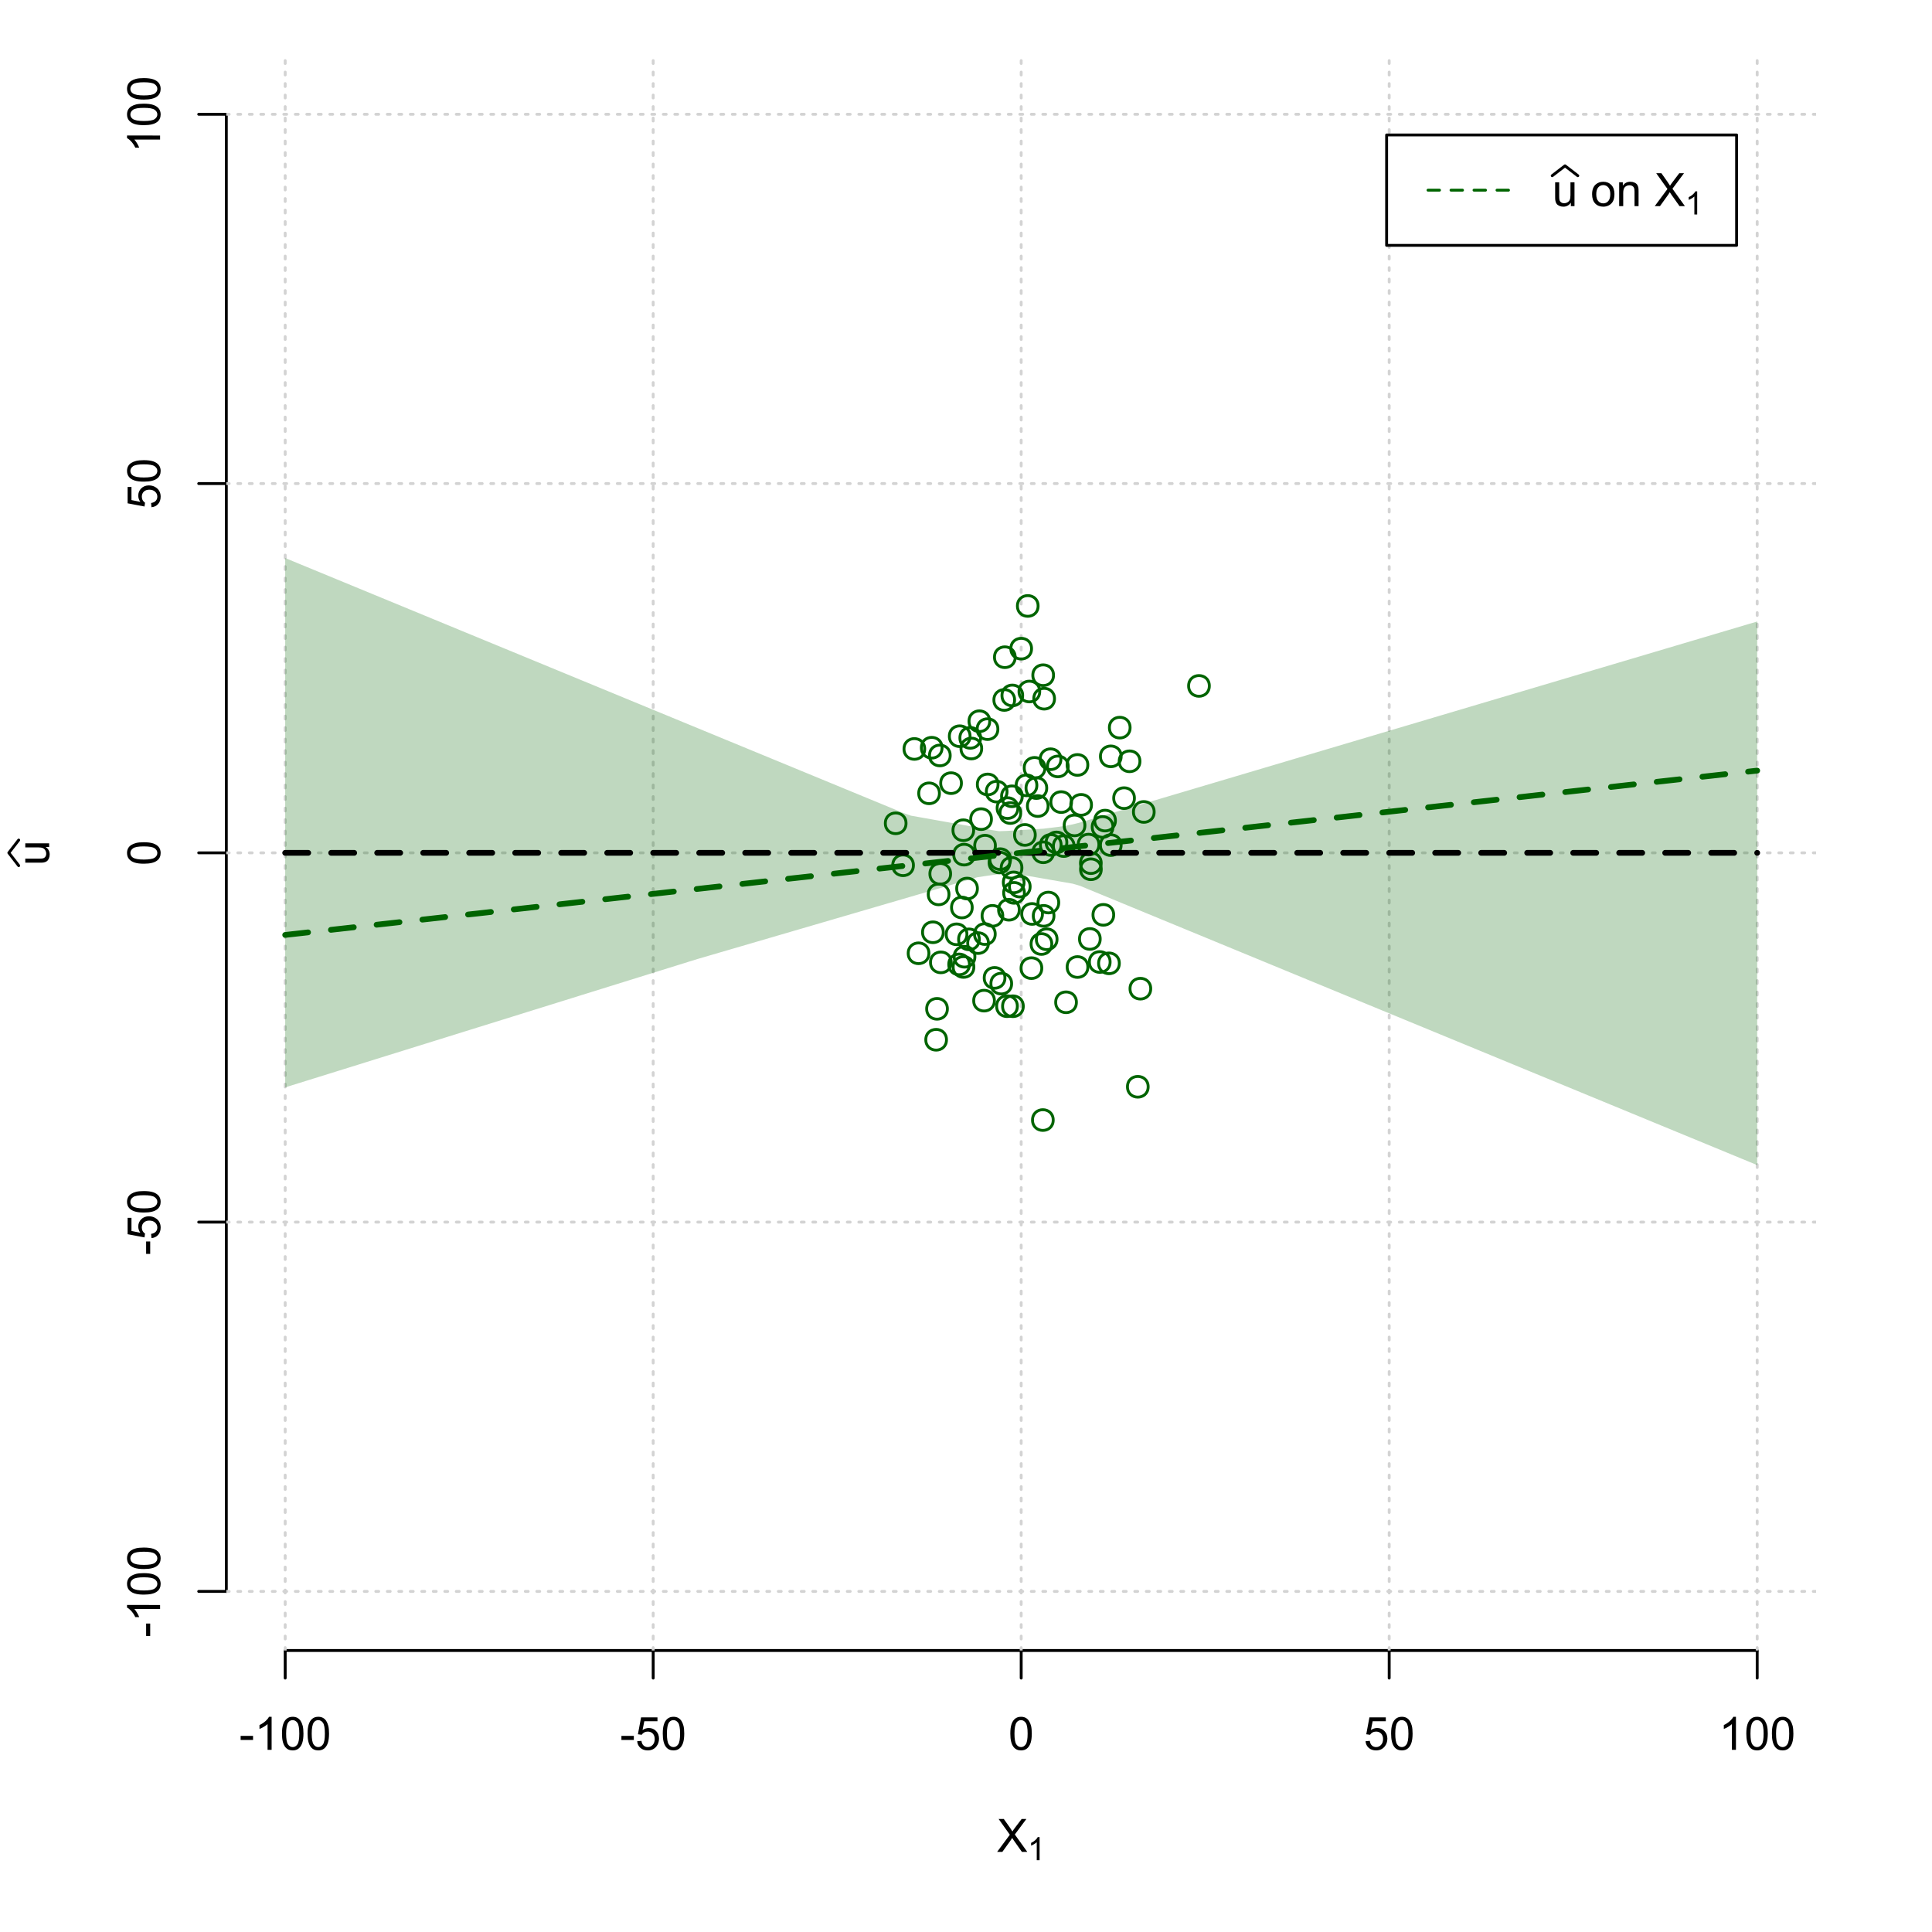 <?xml version="1.0" encoding="UTF-8"?>
<svg xmlns="http://www.w3.org/2000/svg" xmlns:xlink="http://www.w3.org/1999/xlink" width="504pt" height="504pt" viewBox="0 0 504 504" version="1.1">
<defs>
<g>
<symbol overflow="visible" id="glyph0-0">
<path style="stroke:none;" d="M 1.5 0 L 1.5 -7.5 L 7.5 -7.5 L 7.5 0 Z M 1.688 -0.188 L 7.312 -0.188 L 7.312 -7.312 L 1.688 -7.312 Z M 1.688 -0.188 "/>
</symbol>
<symbol overflow="visible" id="glyph0-1">
<path style="stroke:none;" d="M 0.055 0 L 3.375 -4.477 L 0.445 -8.59 L 1.797 -8.59 L 3.359 -6.387 C 3.68 -5.93 3.91 -5.578 4.047 -5.332 C 4.238 -5.645 4.465 -5.969 4.727 -6.312 L 6.457 -8.59 L 7.695 -8.59 L 4.676 -4.539 L 7.93 0 L 6.523 0 L 4.359 -3.062 C 4.238 -3.238 4.113 -3.43 3.984 -3.641 C 3.789 -3.324 3.652 -3.109 3.574 -2.992 L 1.418 0 Z M 0.055 0 "/>
</symbol>
<symbol overflow="visible" id="glyph0-2">
<path style="stroke:none;" d="M 0.383 -2.578 L 0.383 -3.641 L 3.621 -3.641 L 3.621 -2.578 Z M 0.383 -2.578 "/>
</symbol>
<symbol overflow="visible" id="glyph0-3">
<path style="stroke:none;" d="M 4.469 0 L 3.414 0 L 3.414 -6.719 C 3.16 -6.477 2.828 -6.234 2.414 -5.996 C 2 -5.75 1.629 -5.57 1.305 -5.449 L 1.305 -6.469 C 1.895 -6.742 2.41 -7.078 2.852 -7.477 C 3.293 -7.871 3.605 -8.254 3.789 -8.625 L 4.469 -8.625 Z M 4.469 0 "/>
</symbol>
<symbol overflow="visible" id="glyph0-4">
<path style="stroke:none;" d="M 0.5 -4.234 C 0.496 -5.246 0.602 -6.062 0.812 -6.688 C 1.02 -7.305 1.328 -7.785 1.742 -8.121 C 2.148 -8.457 2.668 -8.625 3.297 -8.625 C 3.758 -8.625 4.164 -8.531 4.512 -8.348 C 4.855 -8.16 5.141 -7.891 5.371 -7.543 C 5.594 -7.191 5.773 -6.766 5.906 -6.266 C 6.035 -5.762 6.098 -5.086 6.102 -4.234 C 6.098 -3.227 5.996 -2.414 5.789 -1.797 C 5.578 -1.176 5.266 -0.695 4.859 -0.359 C 4.445 -0.02 3.926 0.145 3.297 0.148 C 2.465 0.145 1.816 -0.148 1.348 -0.742 C 0.781 -1.457 0.496 -2.621 0.5 -4.234 Z M 1.582 -4.234 C 1.582 -2.824 1.746 -1.887 2.074 -1.418 C 2.402 -0.949 2.809 -0.715 3.297 -0.719 C 3.777 -0.715 4.184 -0.949 4.52 -1.422 C 4.848 -1.887 5.016 -2.824 5.016 -4.234 C 5.016 -5.648 4.848 -6.59 4.52 -7.055 C 4.184 -7.516 3.773 -7.746 3.289 -7.75 C 2.801 -7.746 2.414 -7.543 2.125 -7.137 C 1.762 -6.613 1.582 -5.645 1.582 -4.234 Z M 1.582 -4.234 "/>
</symbol>
<symbol overflow="visible" id="glyph0-5">
<path style="stroke:none;" d="M 0.5 -2.25 L 1.605 -2.344 C 1.684 -1.805 1.871 -1.398 2.176 -1.125 C 2.473 -0.852 2.836 -0.715 3.258 -0.719 C 3.766 -0.715 4.195 -0.906 4.547 -1.293 C 4.898 -1.672 5.074 -2.18 5.074 -2.82 C 5.074 -3.414 4.902 -3.891 4.566 -4.242 C 4.227 -4.59 3.785 -4.762 3.242 -4.766 C 2.898 -4.762 2.594 -4.684 2.32 -4.531 C 2.047 -4.375 1.832 -4.176 1.676 -3.93 L 0.688 -4.062 L 1.516 -8.473 L 5.789 -8.473 L 5.789 -7.465 L 2.359 -7.465 L 1.898 -5.156 C 2.414 -5.516 2.953 -5.695 3.523 -5.695 C 4.27 -5.695 4.902 -5.434 5.422 -4.914 C 5.934 -4.395 6.191 -3.727 6.195 -2.914 C 6.191 -2.133 5.965 -1.461 5.516 -0.898 C 4.961 -0.199 4.211 0.145 3.258 0.148 C 2.477 0.145 1.836 -0.07 1.344 -0.508 C 0.844 -0.941 0.562 -1.523 0.5 -2.25 Z M 0.5 -2.25 "/>
</symbol>
<symbol overflow="visible" id="glyph0-6">
<path style="stroke:none;" d="M 4.867 0 L 4.867 -0.914 C 4.379 -0.211 3.723 0.141 2.895 0.141 C 2.527 0.141 2.184 0.07 1.867 -0.07 C 1.547 -0.211 1.309 -0.387 1.156 -0.602 C 1 -0.812 0.895 -1.074 0.832 -1.383 C 0.785 -1.59 0.762 -1.918 0.766 -2.367 L 0.766 -6.223 L 1.82 -6.223 L 1.82 -2.773 C 1.816 -2.219 1.84 -1.848 1.887 -1.656 C 1.949 -1.379 2.09 -1.16 2.309 -1.004 C 2.523 -0.84 2.789 -0.762 3.105 -0.766 C 3.418 -0.762 3.715 -0.844 3.996 -1.008 C 4.273 -1.172 4.469 -1.391 4.586 -1.672 C 4.699 -1.949 4.758 -2.355 4.758 -2.891 L 4.758 -6.223 L 5.812 -6.223 L 5.812 0 Z M 4.867 0 "/>
</symbol>
<symbol overflow="visible" id="glyph0-7">
<path style="stroke:none;" d=""/>
</symbol>
<symbol overflow="visible" id="glyph0-8">
<path style="stroke:none;" d="M 0.398 -3.109 C 0.398 -4.262 0.719 -5.117 1.359 -5.672 C 1.895 -6.133 2.547 -6.363 3.316 -6.363 C 4.172 -6.363 4.871 -6.082 5.414 -5.52 C 5.953 -4.957 6.223 -4.184 6.227 -3.199 C 6.223 -2.398 6.102 -1.766 5.867 -1.309 C 5.625 -0.848 5.277 -0.492 4.82 -0.238 C 4.359 0.016 3.859 0.141 3.316 0.141 C 2.441 0.141 1.734 -0.137 1.203 -0.695 C 0.664 -1.254 0.398 -2.059 0.398 -3.109 Z M 1.484 -3.109 C 1.48 -2.309 1.656 -1.711 2.004 -1.32 C 2.348 -0.922 2.785 -0.727 3.316 -0.727 C 3.84 -0.727 4.273 -0.926 4.621 -1.324 C 4.969 -1.723 5.145 -2.328 5.145 -3.148 C 5.145 -3.914 4.969 -4.496 4.617 -4.895 C 4.266 -5.289 3.832 -5.488 3.316 -5.492 C 2.785 -5.488 2.348 -5.293 2.004 -4.898 C 1.656 -4.5 1.48 -3.902 1.484 -3.109 Z M 1.484 -3.109 "/>
</symbol>
<symbol overflow="visible" id="glyph0-9">
<path style="stroke:none;" d="M 0.789 0 L 0.789 -6.223 L 1.742 -6.223 L 1.742 -5.336 C 2.195 -6.02 2.855 -6.363 3.719 -6.363 C 4.09 -6.363 4.434 -6.293 4.754 -6.16 C 5.066 -6.023 5.305 -5.848 5.461 -5.633 C 5.617 -5.41 5.727 -5.152 5.789 -4.852 C 5.828 -4.656 5.848 -4.312 5.848 -3.828 L 5.848 0 L 4.793 0 L 4.793 -3.785 C 4.793 -4.215 4.75 -4.535 4.668 -4.75 C 4.586 -4.961 4.441 -5.129 4.234 -5.258 C 4.023 -5.383 3.777 -5.449 3.5 -5.449 C 3.047 -5.449 2.66 -5.305 2.332 -5.02 C 2.004 -4.734 1.84 -4.195 1.844 -3.398 L 1.844 0 Z M 0.789 0 "/>
</symbol>
<symbol overflow="visible" id="glyph1-0">
<path style="stroke:none;" d="M 1.051 0 L 1.051 -5.25 L 5.25 -5.25 L 5.25 0 Z M 1.18 -0.133 L 5.117 -0.133 L 5.117 -5.117 L 1.18 -5.117 Z M 1.18 -0.133 "/>
</symbol>
<symbol overflow="visible" id="glyph1-1">
<path style="stroke:none;" d="M 3.129 0 L 2.391 0 L 2.391 -4.703 C 2.211 -4.531 1.977 -4.363 1.691 -4.195 C 1.398 -4.023 1.141 -3.895 0.914 -3.812 L 0.914 -4.527 C 1.328 -4.719 1.688 -4.953 1.996 -5.234 C 2.305 -5.508 2.523 -5.777 2.652 -6.039 L 3.129 -6.039 Z M 3.129 0 "/>
</symbol>
<symbol overflow="visible" id="glyph2-0">
<path style="stroke:none;" d="M 0 -1.5 L -7.5 -1.5 L -7.5 -7.5 L 0 -7.5 Z M -0.188 -1.688 L -0.188 -7.312 L -7.312 -7.312 L -7.312 -1.688 Z M -0.188 -1.688 "/>
</symbol>
<symbol overflow="visible" id="glyph2-1">
<path style="stroke:none;" d="M 0 -4.867 L -0.914 -4.867 C -0.211 -4.379 0.141 -3.723 0.141 -2.895 C 0.141 -2.527 0.07 -2.184 -0.07 -1.867 C -0.211 -1.547 -0.387 -1.309 -0.598 -1.156 C -0.809 -1 -1.07 -0.895 -1.383 -0.832 C -1.59 -0.789 -1.918 -0.766 -2.367 -0.77 L -6.223 -0.77 L -6.223 -1.824 L -2.773 -1.824 C -2.219 -1.82 -1.848 -1.844 -1.656 -1.887 C -1.379 -1.949 -1.16 -2.09 -1.004 -2.309 C -0.84 -2.523 -0.762 -2.789 -0.766 -3.105 C -0.762 -3.418 -0.844 -3.715 -1.008 -3.996 C -1.172 -4.273 -1.391 -4.469 -1.672 -4.586 C -1.945 -4.699 -2.352 -4.758 -2.887 -4.758 L -6.223 -4.758 L -6.223 -5.812 L 0 -5.812 Z M 0 -4.867 "/>
</symbol>
<symbol overflow="visible" id="glyph2-2">
<path style="stroke:none;" d="M -2.578 -0.383 L -3.641 -0.383 L -3.641 -3.621 L -2.578 -3.621 Z M -2.578 -0.383 "/>
</symbol>
<symbol overflow="visible" id="glyph2-3">
<path style="stroke:none;" d="M 0 -4.469 L 0 -3.414 L -6.719 -3.418 C -6.477 -3.16 -6.234 -2.828 -5.996 -2.418 C -5.75 -2.004 -5.57 -1.633 -5.449 -1.309 L -6.469 -1.309 C -6.742 -1.895 -7.078 -2.41 -7.477 -2.852 C -7.871 -3.293 -8.254 -3.605 -8.625 -3.793 L -8.625 -4.473 Z M 0 -4.469 "/>
</symbol>
<symbol overflow="visible" id="glyph2-4">
<path style="stroke:none;" d="M -4.234 -0.5 C -5.246 -0.496 -6.062 -0.602 -6.688 -0.812 C -7.305 -1.02 -7.785 -1.328 -8.121 -1.742 C -8.457 -2.152 -8.625 -2.672 -8.625 -3.301 C -8.625 -3.758 -8.531 -4.164 -8.348 -4.512 C -8.16 -4.859 -7.891 -5.145 -7.543 -5.371 C -7.191 -5.594 -6.766 -5.773 -6.266 -5.906 C -5.762 -6.035 -5.086 -6.098 -4.234 -6.102 C -3.223 -6.098 -2.41 -5.996 -1.793 -5.789 C -1.176 -5.578 -0.695 -5.266 -0.359 -4.859 C -0.02 -4.445 0.145 -3.926 0.148 -3.297 C 0.145 -2.465 -0.148 -1.816 -0.742 -1.348 C -1.457 -0.781 -2.621 -0.496 -4.234 -0.5 Z M -4.234 -1.582 C -2.824 -1.582 -1.887 -1.746 -1.418 -2.074 C -0.949 -2.402 -0.715 -2.809 -0.719 -3.297 C -0.715 -3.777 -0.949 -4.184 -1.422 -4.52 C -1.887 -4.848 -2.824 -5.016 -4.234 -5.016 C -5.648 -5.016 -6.59 -4.848 -7.055 -4.52 C -7.516 -4.188 -7.746 -3.777 -7.75 -3.289 C -7.746 -2.801 -7.543 -2.414 -7.137 -2.129 C -6.613 -1.762 -5.645 -1.582 -4.234 -1.582 Z M -4.234 -1.582 "/>
</symbol>
<symbol overflow="visible" id="glyph2-5">
<path style="stroke:none;" d="M -2.25 -0.5 L -2.344 -1.605 C -1.805 -1.684 -1.398 -1.871 -1.125 -2.176 C -0.852 -2.473 -0.715 -2.836 -0.719 -3.258 C -0.715 -3.766 -0.906 -4.195 -1.293 -4.547 C -1.672 -4.898 -2.18 -5.074 -2.816 -5.074 C -3.414 -5.074 -3.891 -4.902 -4.242 -4.566 C -4.59 -4.227 -4.762 -3.785 -4.766 -3.242 C -4.762 -2.898 -4.684 -2.594 -4.531 -2.32 C -4.375 -2.047 -4.176 -1.832 -3.93 -1.676 L -4.062 -0.688 L -8.473 -1.52 L -8.473 -5.789 L -7.465 -5.789 L -7.465 -2.363 L -5.156 -1.898 C -5.516 -2.414 -5.695 -2.953 -5.695 -3.523 C -5.695 -4.27 -5.434 -4.902 -4.914 -5.422 C -4.395 -5.934 -3.727 -6.191 -2.91 -6.195 C -2.133 -6.191 -1.461 -5.965 -0.895 -5.516 C -0.199 -4.961 0.145 -4.211 0.148 -3.258 C 0.145 -2.477 -0.07 -1.836 -0.508 -1.344 C -0.941 -0.848 -1.523 -0.566 -2.25 -0.5 Z M -2.25 -0.5 "/>
</symbol>
</g>
<clipPath id="clip1">
  <path d="M 74 14.398 L 75 14.398 L 75 430.559 L 74 430.559 Z M 74 14.398 "/>
</clipPath>
<clipPath id="clip2">
  <path d="M 170 14.398 L 171 14.398 L 171 430.559 L 170 430.559 Z M 170 14.398 "/>
</clipPath>
<clipPath id="clip3">
  <path d="M 266 14.398 L 267 14.398 L 267 430.559 L 266 430.559 Z M 266 14.398 "/>
</clipPath>
<clipPath id="clip4">
  <path d="M 362 14.398 L 363 14.398 L 363 430.559 L 362 430.559 Z M 362 14.398 "/>
</clipPath>
<clipPath id="clip5">
  <path d="M 458 14.398 L 459 14.398 L 459 430.559 L 458 430.559 Z M 458 14.398 "/>
</clipPath>
<clipPath id="clip6">
  <path d="M 59.039 414 L 473.758 414 L 473.758 416 L 59.039 416 Z M 59.039 414 "/>
</clipPath>
<clipPath id="clip7">
  <path d="M 59.039 318 L 473.758 318 L 473.758 320 L 59.039 320 Z M 59.039 318 "/>
</clipPath>
<clipPath id="clip8">
  <path d="M 59.039 222 L 473.758 222 L 473.758 223 L 59.039 223 Z M 59.039 222 "/>
</clipPath>
<clipPath id="clip9">
  <path d="M 59.039 125 L 473.758 125 L 473.758 127 L 59.039 127 Z M 59.039 125 "/>
</clipPath>
<clipPath id="clip10">
  <path d="M 59.039 29 L 473.758 29 L 473.758 31 L 59.039 31 Z M 59.039 29 "/>
</clipPath>
</defs>
<g id="surface3486">
<rect x="0" y="0" width="504" height="504" style="fill:rgb(100%,100%,100%);fill-opacity:1;stroke:none;"/>
<g style="fill:rgb(0%,0%,0%);fill-opacity:1;">
  <use xlink:href="#glyph0-1" x="260.062" y="483.102"/>
</g>
<g style="fill:rgb(0%,0%,0%);fill-opacity:1;">
  <use xlink:href="#glyph1-1" x="268.066" y="485.281"/>
</g>
<g style="fill:rgb(0%,0%,0%);fill-opacity:1;">
  <use xlink:href="#glyph2-1" x="12.82" y="225.816"/>
</g>
<path style="fill:none;stroke-width:0.75;stroke-linecap:round;stroke-linejoin:round;stroke:rgb(0%,0%,0%);stroke-opacity:1;stroke-miterlimit:10;" d="M 4.879 225.816 L 2.301 222.48 L 4.879 219.145 "/>
<path style="fill:none;stroke-width:0.75;stroke-linecap:round;stroke-linejoin:round;stroke:rgb(0%,0%,0%);stroke-opacity:1;stroke-miterlimit:10;" d="M 74.398 430.559 L 458.398 430.559 "/>
<path style="fill:none;stroke-width:0.75;stroke-linecap:round;stroke-linejoin:round;stroke:rgb(0%,0%,0%);stroke-opacity:1;stroke-miterlimit:10;" d="M 74.398 430.559 L 74.398 437.762 "/>
<path style="fill:none;stroke-width:0.75;stroke-linecap:round;stroke-linejoin:round;stroke:rgb(0%,0%,0%);stroke-opacity:1;stroke-miterlimit:10;" d="M 170.398 430.559 L 170.398 437.762 "/>
<path style="fill:none;stroke-width:0.75;stroke-linecap:round;stroke-linejoin:round;stroke:rgb(0%,0%,0%);stroke-opacity:1;stroke-miterlimit:10;" d="M 266.398 430.559 L 266.398 437.762 "/>
<path style="fill:none;stroke-width:0.75;stroke-linecap:round;stroke-linejoin:round;stroke:rgb(0%,0%,0%);stroke-opacity:1;stroke-miterlimit:10;" d="M 362.398 430.559 L 362.398 437.762 "/>
<path style="fill:none;stroke-width:0.75;stroke-linecap:round;stroke-linejoin:round;stroke:rgb(0%,0%,0%);stroke-opacity:1;stroke-miterlimit:10;" d="M 458.398 430.559 L 458.398 437.762 "/>
<g style="fill:rgb(0%,0%,0%);fill-opacity:1;">
  <use xlink:href="#glyph0-2" x="62.391" y="456.48"/>
  <use xlink:href="#glyph0-3" x="66.387" y="456.48"/>
  <use xlink:href="#glyph0-4" x="73.061" y="456.48"/>
  <use xlink:href="#glyph0-4" x="79.734" y="456.48"/>
</g>
<g style="fill:rgb(0%,0%,0%);fill-opacity:1;">
  <use xlink:href="#glyph0-2" x="161.727" y="456.48"/>
  <use xlink:href="#glyph0-5" x="165.723" y="456.48"/>
  <use xlink:href="#glyph0-4" x="172.396" y="456.48"/>
</g>
<g style="fill:rgb(0%,0%,0%);fill-opacity:1;">
  <use xlink:href="#glyph0-4" x="263.062" y="456.48"/>
</g>
<g style="fill:rgb(0%,0%,0%);fill-opacity:1;">
  <use xlink:href="#glyph0-5" x="355.727" y="456.48"/>
  <use xlink:href="#glyph0-4" x="362.4" y="456.48"/>
</g>
<g style="fill:rgb(0%,0%,0%);fill-opacity:1;">
  <use xlink:href="#glyph0-3" x="448.387" y="456.48"/>
  <use xlink:href="#glyph0-4" x="455.061" y="456.48"/>
  <use xlink:href="#glyph0-4" x="461.734" y="456.48"/>
</g>
<path style="fill:none;stroke-width:0.75;stroke-linecap:round;stroke-linejoin:round;stroke:rgb(0%,0%,0%);stroke-opacity:1;stroke-miterlimit:10;" d="M 59.039 415.148 L 59.039 29.812 "/>
<path style="fill:none;stroke-width:0.75;stroke-linecap:round;stroke-linejoin:round;stroke:rgb(0%,0%,0%);stroke-opacity:1;stroke-miterlimit:10;" d="M 59.039 415.148 L 51.84 415.148 "/>
<path style="fill:none;stroke-width:0.75;stroke-linecap:round;stroke-linejoin:round;stroke:rgb(0%,0%,0%);stroke-opacity:1;stroke-miterlimit:10;" d="M 59.039 318.812 L 51.84 318.812 "/>
<path style="fill:none;stroke-width:0.75;stroke-linecap:round;stroke-linejoin:round;stroke:rgb(0%,0%,0%);stroke-opacity:1;stroke-miterlimit:10;" d="M 59.039 222.48 L 51.84 222.48 "/>
<path style="fill:none;stroke-width:0.75;stroke-linecap:round;stroke-linejoin:round;stroke:rgb(0%,0%,0%);stroke-opacity:1;stroke-miterlimit:10;" d="M 59.039 126.148 L 51.84 126.148 "/>
<path style="fill:none;stroke-width:0.75;stroke-linecap:round;stroke-linejoin:round;stroke:rgb(0%,0%,0%);stroke-opacity:1;stroke-miterlimit:10;" d="M 59.039 29.812 L 51.84 29.812 "/>
<g style="fill:rgb(0%,0%,0%);fill-opacity:1;">
  <use xlink:href="#glyph2-2" x="41.762" y="427.156"/>
  <use xlink:href="#glyph2-3" x="41.762" y="423.16"/>
  <use xlink:href="#glyph2-4" x="41.762" y="416.486"/>
  <use xlink:href="#glyph2-4" x="41.762" y="409.812"/>
</g>
<g style="fill:rgb(0%,0%,0%);fill-opacity:1;">
  <use xlink:href="#glyph2-2" x="41.762" y="327.484"/>
  <use xlink:href="#glyph2-5" x="41.762" y="323.488"/>
  <use xlink:href="#glyph2-4" x="41.762" y="316.814"/>
</g>
<g style="fill:rgb(0%,0%,0%);fill-opacity:1;">
  <use xlink:href="#glyph2-4" x="41.762" y="225.816"/>
</g>
<g style="fill:rgb(0%,0%,0%);fill-opacity:1;">
  <use xlink:href="#glyph2-5" x="41.762" y="132.82"/>
  <use xlink:href="#glyph2-4" x="41.762" y="126.146"/>
</g>
<g style="fill:rgb(0%,0%,0%);fill-opacity:1;">
  <use xlink:href="#glyph2-3" x="41.762" y="39.824"/>
  <use xlink:href="#glyph2-4" x="41.762" y="33.15"/>
  <use xlink:href="#glyph2-4" x="41.762" y="26.477"/>
</g>
<g clip-path="url(#clip1)" clip-rule="nonzero">
<path style="fill:none;stroke-width:0.75;stroke-linecap:round;stroke-linejoin:round;stroke:rgb(82.745%,82.745%,82.745%);stroke-opacity:1;stroke-dasharray:0.75,2.25;stroke-miterlimit:10;" d="M 74.398 430.559 L 74.398 14.398 "/>
</g>
<g clip-path="url(#clip2)" clip-rule="nonzero">
<path style="fill:none;stroke-width:0.75;stroke-linecap:round;stroke-linejoin:round;stroke:rgb(82.745%,82.745%,82.745%);stroke-opacity:1;stroke-dasharray:0.75,2.25;stroke-miterlimit:10;" d="M 170.398 430.559 L 170.398 14.398 "/>
</g>
<g clip-path="url(#clip3)" clip-rule="nonzero">
<path style="fill:none;stroke-width:0.75;stroke-linecap:round;stroke-linejoin:round;stroke:rgb(82.745%,82.745%,82.745%);stroke-opacity:1;stroke-dasharray:0.75,2.25;stroke-miterlimit:10;" d="M 266.398 430.559 L 266.398 14.398 "/>
</g>
<g clip-path="url(#clip4)" clip-rule="nonzero">
<path style="fill:none;stroke-width:0.75;stroke-linecap:round;stroke-linejoin:round;stroke:rgb(82.745%,82.745%,82.745%);stroke-opacity:1;stroke-dasharray:0.75,2.25;stroke-miterlimit:10;" d="M 362.398 430.559 L 362.398 14.398 "/>
</g>
<g clip-path="url(#clip5)" clip-rule="nonzero">
<path style="fill:none;stroke-width:0.75;stroke-linecap:round;stroke-linejoin:round;stroke:rgb(82.745%,82.745%,82.745%);stroke-opacity:1;stroke-dasharray:0.75,2.25;stroke-miterlimit:10;" d="M 458.398 430.559 L 458.398 14.398 "/>
</g>
<g clip-path="url(#clip6)" clip-rule="nonzero">
<path style="fill:none;stroke-width:0.75;stroke-linecap:round;stroke-linejoin:round;stroke:rgb(82.745%,82.745%,82.745%);stroke-opacity:1;stroke-dasharray:0.75,2.25;stroke-miterlimit:10;" d="M 59.039 415.148 L 473.762 415.148 "/>
</g>
<g clip-path="url(#clip7)" clip-rule="nonzero">
<path style="fill:none;stroke-width:0.75;stroke-linecap:round;stroke-linejoin:round;stroke:rgb(82.745%,82.745%,82.745%);stroke-opacity:1;stroke-dasharray:0.75,2.25;stroke-miterlimit:10;" d="M 59.039 318.812 L 473.762 318.812 "/>
</g>
<g clip-path="url(#clip8)" clip-rule="nonzero">
<path style="fill:none;stroke-width:0.75;stroke-linecap:round;stroke-linejoin:round;stroke:rgb(82.745%,82.745%,82.745%);stroke-opacity:1;stroke-dasharray:0.75,2.25;stroke-miterlimit:10;" d="M 59.039 222.48 L 473.762 222.48 "/>
</g>
<g clip-path="url(#clip9)" clip-rule="nonzero">
<path style="fill:none;stroke-width:0.75;stroke-linecap:round;stroke-linejoin:round;stroke:rgb(82.745%,82.745%,82.745%);stroke-opacity:1;stroke-dasharray:0.75,2.25;stroke-miterlimit:10;" d="M 59.039 126.148 L 473.762 126.148 "/>
</g>
<g clip-path="url(#clip10)" clip-rule="nonzero">
<path style="fill:none;stroke-width:0.75;stroke-linecap:round;stroke-linejoin:round;stroke:rgb(82.745%,82.745%,82.745%);stroke-opacity:1;stroke-dasharray:0.75,2.25;stroke-miterlimit:10;" d="M 59.039 29.812 L 473.762 29.812 "/>
</g>
<path style=" stroke:none;fill-rule:nonzero;fill:rgb(0%,39.216%,0%);fill-opacity:0.251;" d="M 74.398 66.398 L 74.398 145.578 L 76.32 146.367 L 78.238 147.16 L 80.16 147.953 L 82.078 148.746 L 84 149.535 L 85.922 150.328 L 87.84 151.121 L 89.762 151.91 L 91.68 152.703 L 93.602 153.496 L 95.52 154.285 L 97.441 155.078 L 99.359 155.871 L 101.281 156.664 L 103.199 157.453 L 105.121 158.246 L 107.039 159.039 L 108.961 159.828 L 110.879 160.621 L 112.801 161.414 L 114.719 162.203 L 116.641 162.996 L 118.559 163.789 L 120.48 164.582 L 122.398 165.371 L 124.32 166.164 L 126.238 166.957 L 128.16 167.746 L 130.078 168.539 L 132 169.332 L 133.922 170.121 L 135.84 170.914 L 137.762 171.707 L 139.68 172.5 L 141.602 173.289 L 143.52 174.082 L 145.441 174.875 L 147.359 175.664 L 149.281 176.457 L 151.199 177.25 L 153.121 178.039 L 155.039 178.832 L 156.961 179.625 L 158.879 180.418 L 160.801 181.207 L 162.719 182 L 164.641 182.793 L 166.559 183.582 L 168.48 184.375 L 170.398 185.168 L 172.32 185.957 L 174.238 186.75 L 176.16 187.543 L 178.078 188.336 L 180 189.125 L 181.922 189.918 L 183.84 190.711 L 185.762 191.5 L 187.68 192.293 L 189.602 193.086 L 191.52 193.875 L 193.441 194.668 L 195.359 195.461 L 197.281 196.254 L 199.199 197.043 L 201.121 197.836 L 203.039 198.629 L 204.961 199.418 L 206.879 200.211 L 208.801 201.004 L 210.719 201.793 L 212.641 202.586 L 214.559 203.379 L 216.48 204.172 L 218.398 204.961 L 220.32 205.754 L 222.238 206.547 L 224.16 207.336 L 226.078 208.129 L 228 208.922 L 229.922 209.711 L 231.84 210.504 L 233.762 211.297 L 235.68 212.09 L 237.602 212.773 L 239.52 213.113 L 241.441 213.457 L 243.359 213.797 L 245.281 214.141 L 247.199 214.48 L 249.121 214.824 L 251.039 215.164 L 252.961 215.508 L 254.879 215.848 L 256.801 216.191 L 258.719 216.531 L 260.641 216.832 L 262.559 216.766 L 264.48 216.648 L 266.398 216.531 L 268.32 216.414 L 270.238 216.297 L 272.16 216.184 L 274.078 215.953 L 276 215.715 L 277.922 215.438 L 279.84 215.051 L 281.762 214.57 L 283.68 214 L 285.602 213.43 L 287.52 212.859 L 289.441 212.293 L 291.359 211.723 L 293.281 211.152 L 295.199 210.582 L 297.121 210.012 L 299.039 209.441 L 300.961 208.871 L 302.879 208.301 L 304.801 207.73 L 306.719 207.16 L 308.641 206.59 L 310.559 206.02 L 312.48 205.449 L 314.398 204.883 L 316.32 204.312 L 318.238 203.742 L 320.16 203.172 L 322.078 202.602 L 325.922 201.461 L 327.84 200.891 L 329.762 200.32 L 331.68 199.75 L 333.602 199.18 L 335.52 198.609 L 337.441 198.039 L 339.359 197.469 L 341.281 196.902 L 343.199 196.332 L 345.121 195.762 L 347.039 195.191 L 348.961 194.621 L 350.879 194.051 L 352.801 193.48 L 354.719 192.91 L 356.641 192.34 L 358.559 191.77 L 360.48 191.199 L 362.398 190.629 L 364.32 190.059 L 366.238 189.492 L 368.16 188.922 L 370.078 188.352 L 373.922 187.211 L 375.84 186.641 L 377.762 186.07 L 379.68 185.5 L 381.602 184.93 L 383.52 184.359 L 385.441 183.789 L 387.359 183.219 L 389.281 182.648 L 391.199 182.078 L 393.121 181.512 L 395.039 180.941 L 396.961 180.371 L 398.879 179.801 L 400.801 179.23 L 402.719 178.66 L 404.641 178.09 L 406.559 177.52 L 408.48 176.949 L 410.398 176.379 L 412.32 175.809 L 414.238 175.238 L 416.16 174.668 L 418.078 174.102 L 421.922 172.961 L 423.84 172.391 L 425.762 171.82 L 427.68 171.25 L 429.602 170.68 L 431.52 170.109 L 433.441 169.539 L 435.359 168.969 L 437.281 168.398 L 439.199 167.828 L 441.121 167.258 L 443.039 166.688 L 444.961 166.121 L 446.879 165.551 L 448.801 164.98 L 450.719 164.41 L 452.641 163.84 L 454.559 163.27 L 456.48 162.699 L 458.398 162.129 L 458.398 104.312 L 458.398 383.117 L 458.398 303.938 L 456.48 303.145 L 454.559 302.352 L 452.641 301.562 L 450.719 300.77 L 448.801 299.977 L 446.879 299.184 L 444.961 298.395 L 443.039 297.602 L 441.121 296.809 L 439.199 296.02 L 437.281 295.227 L 435.359 294.434 L 433.441 293.645 L 431.52 292.852 L 429.602 292.059 L 427.68 291.266 L 425.762 290.477 L 423.84 289.684 L 421.922 288.891 L 420 288.102 L 418.078 287.309 L 416.16 286.516 L 414.238 285.727 L 412.32 284.934 L 410.398 284.141 L 408.48 283.348 L 406.559 282.559 L 404.641 281.766 L 402.719 280.973 L 400.801 280.184 L 398.879 279.391 L 396.961 278.598 L 395.039 277.809 L 393.121 277.016 L 391.199 276.223 L 389.281 275.43 L 387.359 274.641 L 385.441 273.848 L 383.52 273.055 L 381.602 272.266 L 379.68 271.473 L 377.762 270.68 L 375.84 269.891 L 373.922 269.098 L 370.078 267.512 L 368.16 266.723 L 366.238 265.93 L 364.32 265.137 L 362.398 264.348 L 360.48 263.555 L 358.559 262.762 L 356.641 261.973 L 354.719 261.18 L 352.801 260.387 L 350.879 259.594 L 348.961 258.805 L 347.039 258.012 L 345.121 257.219 L 343.199 256.43 L 341.281 255.637 L 339.359 254.844 L 337.441 254.055 L 335.52 253.262 L 333.602 252.469 L 331.68 251.676 L 329.762 250.887 L 327.84 250.094 L 325.922 249.301 L 324 248.512 L 322.078 247.719 L 320.16 246.926 L 318.238 246.137 L 316.32 245.344 L 314.398 244.551 L 312.48 243.758 L 310.559 242.969 L 308.641 242.176 L 306.719 241.383 L 304.801 240.594 L 302.879 239.801 L 300.961 239.008 L 299.039 238.219 L 297.121 237.426 L 295.199 236.633 L 293.281 235.844 L 291.359 235.051 L 289.441 234.258 L 287.52 233.465 L 285.602 232.676 L 283.68 231.883 L 281.762 231.09 L 279.84 230.527 L 277.922 230.191 L 276 229.859 L 274.078 229.523 L 272.16 229.191 L 270.238 228.855 L 268.32 228.523 L 266.398 228.188 L 264.48 227.855 L 262.559 227.758 L 260.641 228.027 L 258.719 228.297 L 256.801 228.566 L 254.879 228.867 L 252.961 229.426 L 251.039 229.988 L 249.121 230.547 L 247.199 231.109 L 245.281 231.672 L 243.359 232.23 L 241.441 232.793 L 239.52 233.355 L 237.602 233.914 L 235.68 234.477 L 233.762 235.039 L 231.84 235.598 L 229.922 236.16 L 228 236.723 L 226.078 237.281 L 224.16 237.844 L 222.238 238.406 L 220.32 238.965 L 218.398 239.527 L 216.48 240.09 L 214.559 240.648 L 212.641 241.211 L 210.719 241.773 L 208.801 242.332 L 206.879 242.895 L 204.961 243.457 L 203.039 244.016 L 201.121 244.578 L 199.199 245.141 L 197.281 245.699 L 195.359 246.262 L 193.441 246.824 L 191.52 247.383 L 189.602 247.945 L 187.68 248.504 L 185.762 249.066 L 183.84 249.629 L 181.922 250.188 L 180 250.781 L 178.078 251.383 L 176.16 251.98 L 174.238 252.578 L 172.32 253.176 L 170.398 253.773 L 168.48 254.371 L 166.559 254.969 L 164.641 255.566 L 162.719 256.164 L 160.801 256.762 L 158.879 257.359 L 156.961 257.957 L 155.039 258.555 L 153.121 259.152 L 151.199 259.75 L 149.281 260.348 L 147.359 260.945 L 145.441 261.543 L 143.52 262.141 L 141.602 262.738 L 139.68 263.336 L 137.762 263.934 L 135.84 264.535 L 133.922 265.133 L 130.078 266.328 L 128.16 266.926 L 126.238 267.523 L 124.32 268.121 L 122.398 268.719 L 120.48 269.316 L 118.559 269.914 L 116.641 270.512 L 114.719 271.109 L 112.801 271.707 L 110.879 272.305 L 108.961 272.902 L 107.039 273.5 L 105.121 274.098 L 103.199 274.695 L 101.281 275.293 L 99.359 275.891 L 97.441 276.488 L 95.52 277.086 L 93.602 277.688 L 91.68 278.285 L 89.762 278.883 L 87.84 279.48 L 85.922 280.078 L 82.078 281.273 L 80.16 281.871 L 78.238 282.469 L 76.32 283.066 L 74.398 283.664 L 74.398 343.445 Z M 74.398 66.398 "/>
<path style="fill:none;stroke-width:0.75;stroke-linecap:round;stroke-linejoin:round;stroke:rgb(0%,39.216%,0%);stroke-opacity:1;stroke-miterlimit:10;" d="M 270.07 217.809 C 270.07 221.41 264.668 221.41 264.668 217.809 C 264.668 214.207 270.07 214.207 270.07 217.809 "/>
<path style="fill:none;stroke-width:0.75;stroke-linecap:round;stroke-linejoin:round;stroke:rgb(0%,39.216%,0%);stroke-opacity:1;stroke-miterlimit:10;" d="M 289.594 250.953 C 289.594 254.555 284.191 254.555 284.191 250.953 C 284.191 247.355 289.594 247.355 289.594 250.953 "/>
<path style="fill:none;stroke-width:0.75;stroke-linecap:round;stroke-linejoin:round;stroke:rgb(0%,39.216%,0%);stroke-opacity:1;stroke-miterlimit:10;" d="M 272.59 200.312 C 272.59 203.91 267.191 203.91 267.191 200.312 C 267.191 196.711 272.59 196.711 272.59 200.312 "/>
<path style="fill:none;stroke-width:0.75;stroke-linecap:round;stroke-linejoin:round;stroke:rgb(0%,39.216%,0%);stroke-opacity:1;stroke-miterlimit:10;" d="M 287.012 244.941 C 287.012 248.543 281.609 248.543 281.609 244.941 C 281.609 241.344 287.012 241.344 287.012 244.941 "/>
<path style="fill:none;stroke-width:0.75;stroke-linecap:round;stroke-linejoin:round;stroke:rgb(0%,39.216%,0%);stroke-opacity:1;stroke-miterlimit:10;" d="M 246.91 271.242 C 246.91 274.844 241.512 274.844 241.512 271.242 C 241.512 267.641 246.91 267.641 246.91 271.242 "/>
<path style="fill:none;stroke-width:0.75;stroke-linecap:round;stroke-linejoin:round;stroke:rgb(0%,39.216%,0%);stroke-opacity:1;stroke-miterlimit:10;" d="M 266.945 262.5 C 266.945 266.098 261.543 266.098 261.543 262.5 C 261.543 258.898 266.945 258.898 266.945 262.5 "/>
<path style="fill:none;stroke-width:0.75;stroke-linecap:round;stroke-linejoin:round;stroke:rgb(0%,39.216%,0%);stroke-opacity:1;stroke-miterlimit:10;" d="M 297.371 198.602 C 297.371 202.199 291.969 202.199 291.969 198.602 C 291.969 195 297.371 195 297.371 198.602 "/>
<path style="fill:none;stroke-width:0.75;stroke-linecap:round;stroke-linejoin:round;stroke:rgb(0%,39.216%,0%);stroke-opacity:1;stroke-miterlimit:10;" d="M 242.324 248.68 C 242.324 252.281 236.926 252.281 236.926 248.68 C 236.926 245.082 242.324 245.082 242.324 248.68 "/>
<path style="fill:none;stroke-width:0.75;stroke-linecap:round;stroke-linejoin:round;stroke:rgb(0%,39.216%,0%);stroke-opacity:1;stroke-miterlimit:10;" d="M 259.41 261.039 C 259.41 264.637 254.008 264.637 254.008 261.039 C 254.008 257.438 259.41 257.438 259.41 261.039 "/>
<path style="fill:none;stroke-width:0.75;stroke-linecap:round;stroke-linejoin:round;stroke:rgb(0%,39.216%,0%);stroke-opacity:1;stroke-miterlimit:10;" d="M 290.332 215.727 C 290.332 219.324 284.93 219.324 284.93 215.727 C 284.93 212.125 290.332 212.125 290.332 215.727 "/>
<path style="fill:none;stroke-width:0.75;stroke-linecap:round;stroke-linejoin:round;stroke:rgb(0%,39.216%,0%);stroke-opacity:1;stroke-miterlimit:10;" d="M 283.777 199.551 C 283.777 203.152 278.375 203.152 278.375 199.551 C 278.375 195.949 283.777 195.949 283.777 199.551 "/>
<path style="fill:none;stroke-width:0.75;stroke-linecap:round;stroke-linejoin:round;stroke:rgb(0%,39.216%,0%);stroke-opacity:1;stroke-miterlimit:10;" d="M 276.812 220.422 C 276.812 224.02 271.41 224.02 271.41 220.422 C 271.41 216.82 276.812 216.82 276.812 220.422 "/>
<path style="fill:none;stroke-width:0.75;stroke-linecap:round;stroke-linejoin:round;stroke:rgb(0%,39.216%,0%);stroke-opacity:1;stroke-miterlimit:10;" d="M 265.898 237.324 C 265.898 240.926 260.5 240.926 260.5 237.324 C 260.5 233.727 265.898 233.727 265.898 237.324 "/>
<path style="fill:none;stroke-width:0.75;stroke-linecap:round;stroke-linejoin:round;stroke:rgb(0%,39.216%,0%);stroke-opacity:1;stroke-miterlimit:10;" d="M 286.668 220.328 C 286.668 223.93 281.27 223.93 281.27 220.328 C 281.27 216.73 286.668 216.73 286.668 220.328 "/>
<path style="fill:none;stroke-width:0.75;stroke-linecap:round;stroke-linejoin:round;stroke:rgb(0%,39.216%,0%);stroke-opacity:1;stroke-miterlimit:10;" d="M 274.75 292.188 C 274.75 295.789 269.352 295.789 269.352 292.188 C 269.352 288.59 274.75 288.59 274.75 292.188 "/>
<path style="fill:none;stroke-width:0.75;stroke-linecap:round;stroke-linejoin:round;stroke:rgb(0%,39.216%,0%);stroke-opacity:1;stroke-miterlimit:10;" d="M 247.984 227.945 C 247.984 231.547 242.582 231.547 242.582 227.945 C 242.582 224.348 247.984 224.348 247.984 227.945 "/>
<path style="fill:none;stroke-width:0.75;stroke-linecap:round;stroke-linejoin:round;stroke:rgb(0%,39.216%,0%);stroke-opacity:1;stroke-miterlimit:10;" d="M 241.227 195.379 C 241.227 198.98 235.828 198.98 235.828 195.379 C 235.828 191.781 241.227 191.781 241.227 195.379 "/>
<path style="fill:none;stroke-width:0.75;stroke-linecap:round;stroke-linejoin:round;stroke:rgb(0%,39.216%,0%);stroke-opacity:1;stroke-miterlimit:10;" d="M 290.527 238.656 C 290.527 242.254 285.129 242.254 285.129 238.656 C 285.129 235.055 290.527 235.055 290.527 238.656 "/>
<path style="fill:none;stroke-width:0.75;stroke-linecap:round;stroke-linejoin:round;stroke:rgb(0%,39.216%,0%);stroke-opacity:1;stroke-miterlimit:10;" d="M 252.242 243.73 C 252.242 247.332 246.84 247.332 246.84 243.73 C 246.84 240.133 252.242 240.133 252.242 243.73 "/>
<path style="fill:none;stroke-width:0.75;stroke-linecap:round;stroke-linejoin:round;stroke:rgb(0%,39.216%,0%);stroke-opacity:1;stroke-miterlimit:10;" d="M 267.23 232.918 C 267.23 236.52 261.832 236.52 261.832 232.918 C 261.832 229.316 267.23 229.316 267.23 232.918 "/>
<path style="fill:none;stroke-width:0.75;stroke-linecap:round;stroke-linejoin:round;stroke:rgb(0%,39.216%,0%);stroke-opacity:1;stroke-miterlimit:10;" d="M 264.832 171.445 C 264.832 175.047 259.434 175.047 259.434 171.445 C 259.434 167.844 264.832 167.844 264.832 171.445 "/>
<path style="fill:none;stroke-width:0.75;stroke-linecap:round;stroke-linejoin:round;stroke:rgb(0%,39.216%,0%);stroke-opacity:1;stroke-miterlimit:10;" d="M 274.832 176.141 C 274.832 179.742 269.434 179.742 269.434 176.141 C 269.434 172.543 274.832 172.543 274.832 176.141 "/>
<path style="fill:none;stroke-width:0.75;stroke-linecap:round;stroke-linejoin:round;stroke:rgb(0%,39.216%,0%);stroke-opacity:1;stroke-miterlimit:10;" d="M 276.191 235.445 C 276.191 239.047 270.789 239.047 270.789 235.445 C 270.789 231.848 276.191 231.848 276.191 235.445 "/>
<path style="fill:none;stroke-width:0.75;stroke-linecap:round;stroke-linejoin:round;stroke:rgb(0%,39.216%,0%);stroke-opacity:1;stroke-miterlimit:10;" d="M 276.758 198.059 C 276.758 201.66 271.359 201.66 271.359 198.059 C 271.359 194.461 276.758 194.461 276.758 198.059 "/>
<path style="fill:none;stroke-width:0.75;stroke-linecap:round;stroke-linejoin:round;stroke:rgb(0%,39.216%,0%);stroke-opacity:1;stroke-miterlimit:10;" d="M 291.996 251.305 C 291.996 254.906 286.594 254.906 286.594 251.305 C 286.594 247.707 291.996 247.707 291.996 251.305 "/>
<path style="fill:none;stroke-width:0.75;stroke-linecap:round;stroke-linejoin:round;stroke:rgb(0%,39.216%,0%);stroke-opacity:1;stroke-miterlimit:10;" d="M 275.75 245.023 C 275.75 248.625 270.352 248.625 270.352 245.023 C 270.352 241.422 275.75 241.422 275.75 245.023 "/>
<path style="fill:none;stroke-width:0.75;stroke-linecap:round;stroke-linejoin:round;stroke:rgb(0%,39.216%,0%);stroke-opacity:1;stroke-miterlimit:10;" d="M 254.32 249.586 C 254.32 253.188 248.922 253.188 248.922 249.586 C 248.922 245.984 254.32 245.984 254.32 249.586 "/>
<path style="fill:none;stroke-width:0.75;stroke-linecap:round;stroke-linejoin:round;stroke:rgb(0%,39.216%,0%);stroke-opacity:1;stroke-miterlimit:10;" d="M 259.621 243.668 C 259.621 247.27 254.219 247.27 254.219 243.668 C 254.219 240.07 259.621 240.07 259.621 243.668 "/>
<path style="fill:none;stroke-width:0.75;stroke-linecap:round;stroke-linejoin:round;stroke:rgb(0%,39.216%,0%);stroke-opacity:1;stroke-miterlimit:10;" d="M 262.156 255.102 C 262.156 258.703 256.754 258.703 256.754 255.102 C 256.754 251.5 262.156 251.5 262.156 255.102 "/>
<path style="fill:none;stroke-width:0.75;stroke-linecap:round;stroke-linejoin:round;stroke:rgb(0%,39.216%,0%);stroke-opacity:1;stroke-miterlimit:10;" d="M 247.562 233.316 C 247.562 236.918 242.16 236.918 242.16 233.316 C 242.16 229.719 247.562 229.719 247.562 233.316 "/>
<path style="fill:none;stroke-width:0.75;stroke-linecap:round;stroke-linejoin:round;stroke:rgb(0%,39.216%,0%);stroke-opacity:1;stroke-miterlimit:10;" d="M 300.188 257.914 C 300.188 261.516 294.789 261.516 294.789 257.914 C 294.789 254.316 300.188 254.316 300.188 257.914 "/>
<path style="fill:none;stroke-width:0.75;stroke-linecap:round;stroke-linejoin:round;stroke:rgb(0%,39.216%,0%);stroke-opacity:1;stroke-miterlimit:10;" d="M 248.141 251.055 C 248.141 254.652 242.742 254.652 242.742 251.055 C 242.742 247.453 248.141 247.453 248.141 251.055 "/>
<path style="fill:none;stroke-width:0.75;stroke-linecap:round;stroke-linejoin:round;stroke:rgb(0%,39.216%,0%);stroke-opacity:1;stroke-miterlimit:10;" d="M 263.902 256.594 C 263.902 260.195 258.5 260.195 258.5 256.594 C 258.5 252.992 263.902 252.992 263.902 256.594 "/>
<path style="fill:none;stroke-width:0.75;stroke-linecap:round;stroke-linejoin:round;stroke:rgb(0%,39.216%,0%);stroke-opacity:1;stroke-miterlimit:10;" d="M 315.477 178.934 C 315.477 182.535 310.074 182.535 310.074 178.934 C 310.074 175.336 315.477 175.336 315.477 178.934 "/>
<path style="fill:none;stroke-width:0.75;stroke-linecap:round;stroke-linejoin:round;stroke:rgb(0%,39.216%,0%);stroke-opacity:1;stroke-miterlimit:10;" d="M 257.848 246.023 C 257.848 249.621 252.445 249.621 252.445 246.023 C 252.445 242.422 257.848 242.422 257.848 246.023 "/>
<path style="fill:none;stroke-width:0.75;stroke-linecap:round;stroke-linejoin:round;stroke:rgb(0%,39.216%,0%);stroke-opacity:1;stroke-miterlimit:10;" d="M 299.52 283.508 C 299.52 287.109 294.121 287.109 294.121 283.508 C 294.121 279.906 299.52 279.906 299.52 283.508 "/>
<path style="fill:none;stroke-width:0.75;stroke-linecap:round;stroke-linejoin:round;stroke:rgb(0%,39.216%,0%);stroke-opacity:1;stroke-miterlimit:10;" d="M 292.469 220.465 C 292.469 224.062 287.07 224.062 287.07 220.465 C 287.07 216.863 292.469 216.863 292.469 220.465 "/>
<path style="fill:none;stroke-width:0.75;stroke-linecap:round;stroke-linejoin:round;stroke:rgb(0%,39.216%,0%);stroke-opacity:1;stroke-miterlimit:10;" d="M 275.09 182.27 C 275.09 185.871 269.688 185.871 269.688 182.27 C 269.688 178.668 275.09 178.668 275.09 182.27 "/>
<path style="fill:none;stroke-width:0.75;stroke-linecap:round;stroke-linejoin:round;stroke:rgb(0%,39.216%,0%);stroke-opacity:1;stroke-miterlimit:10;" d="M 266.684 207.73 C 266.684 211.332 261.281 211.332 261.281 207.73 C 261.281 204.133 266.684 204.133 266.684 207.73 "/>
<path style="fill:none;stroke-width:0.75;stroke-linecap:round;stroke-linejoin:round;stroke:rgb(0%,39.216%,0%);stroke-opacity:1;stroke-miterlimit:10;" d="M 292.477 197.309 C 292.477 200.91 287.074 200.91 287.074 197.309 C 287.074 193.707 292.477 193.707 292.477 197.309 "/>
<path style="fill:none;stroke-width:0.75;stroke-linecap:round;stroke-linejoin:round;stroke:rgb(0%,39.216%,0%);stroke-opacity:1;stroke-miterlimit:10;" d="M 245.066 206.953 C 245.066 210.551 239.668 210.551 239.668 206.953 C 239.668 203.352 245.066 203.352 245.066 206.953 "/>
<path style="fill:none;stroke-width:0.75;stroke-linecap:round;stroke-linejoin:round;stroke:rgb(0%,39.216%,0%);stroke-opacity:1;stroke-miterlimit:10;" d="M 254.211 222.953 C 254.211 226.551 248.809 226.551 248.809 222.953 C 248.809 219.352 254.211 219.352 254.211 222.953 "/>
<path style="fill:none;stroke-width:0.75;stroke-linecap:round;stroke-linejoin:round;stroke:rgb(0%,39.216%,0%);stroke-opacity:1;stroke-miterlimit:10;" d="M 250.805 204.301 C 250.805 207.902 245.402 207.902 245.402 204.301 C 245.402 200.703 250.805 200.703 250.805 204.301 "/>
<path style="fill:none;stroke-width:0.75;stroke-linecap:round;stroke-linejoin:round;stroke:rgb(0%,39.216%,0%);stroke-opacity:1;stroke-miterlimit:10;" d="M 265.527 210.805 C 265.527 214.406 260.129 214.406 260.129 210.805 C 260.129 207.207 265.527 207.207 265.527 210.805 "/>
<path style="fill:none;stroke-width:0.75;stroke-linecap:round;stroke-linejoin:round;stroke:rgb(0%,39.216%,0%);stroke-opacity:1;stroke-miterlimit:10;" d="M 236.359 214.773 C 236.359 218.375 230.957 218.375 230.957 214.773 C 230.957 211.176 236.359 211.176 236.359 214.773 "/>
<path style="fill:none;stroke-width:0.75;stroke-linecap:round;stroke-linejoin:round;stroke:rgb(0%,39.216%,0%);stroke-opacity:1;stroke-miterlimit:10;" d="M 266.781 181.422 C 266.781 185.02 261.383 185.02 261.383 181.422 C 261.383 177.82 266.781 177.82 266.781 181.422 "/>
<path style="fill:none;stroke-width:0.75;stroke-linecap:round;stroke-linejoin:round;stroke:rgb(0%,39.216%,0%);stroke-opacity:1;stroke-miterlimit:10;" d="M 254 216.586 C 254 220.188 248.602 220.188 248.602 216.586 C 248.602 212.984 254 212.984 254 216.586 "/>
<path style="fill:none;stroke-width:0.75;stroke-linecap:round;stroke-linejoin:round;stroke:rgb(0%,39.216%,0%);stroke-opacity:1;stroke-miterlimit:10;" d="M 263.617 224.125 C 263.617 227.727 258.215 227.727 258.215 224.125 C 258.215 220.527 263.617 220.527 263.617 224.125 "/>
<path style="fill:none;stroke-width:0.75;stroke-linecap:round;stroke-linejoin:round;stroke:rgb(0%,39.216%,0%);stroke-opacity:1;stroke-miterlimit:10;" d="M 278.305 219.762 C 278.305 223.359 272.902 223.359 272.902 219.762 C 272.902 216.16 278.305 216.16 278.305 219.762 "/>
<path style="fill:none;stroke-width:0.75;stroke-linecap:round;stroke-linejoin:round;stroke:rgb(0%,39.216%,0%);stroke-opacity:1;stroke-miterlimit:10;" d="M 273.422 210.273 C 273.422 213.875 268.02 213.875 268.02 210.273 C 268.02 206.676 273.422 206.676 273.422 210.273 "/>
<path style="fill:none;stroke-width:0.75;stroke-linecap:round;stroke-linejoin:round;stroke:rgb(0%,39.216%,0%);stroke-opacity:1;stroke-miterlimit:10;" d="M 260.316 190.207 C 260.316 193.809 254.918 193.809 254.918 190.207 C 254.918 186.609 260.316 186.609 260.316 190.207 "/>
<path style="fill:none;stroke-width:0.75;stroke-linecap:round;stroke-linejoin:round;stroke:rgb(0%,39.216%,0%);stroke-opacity:1;stroke-miterlimit:10;" d="M 287.27 225.164 C 287.27 228.762 281.867 228.762 281.867 225.164 C 281.867 221.562 287.27 221.562 287.27 225.164 "/>
<path style="fill:none;stroke-width:0.75;stroke-linecap:round;stroke-linejoin:round;stroke:rgb(0%,39.216%,0%);stroke-opacity:1;stroke-miterlimit:10;" d="M 271.77 252.559 C 271.77 256.156 266.367 256.156 266.367 252.559 C 266.367 248.957 271.77 248.957 271.77 252.559 "/>
<path style="fill:none;stroke-width:0.75;stroke-linecap:round;stroke-linejoin:round;stroke:rgb(0%,39.216%,0%);stroke-opacity:1;stroke-miterlimit:10;" d="M 246.066 243.199 C 246.066 246.801 240.668 246.801 240.668 243.199 C 240.668 239.602 246.066 239.602 246.066 243.199 "/>
<path style="fill:none;stroke-width:0.75;stroke-linecap:round;stroke-linejoin:round;stroke:rgb(0%,39.216%,0%);stroke-opacity:1;stroke-miterlimit:10;" d="M 268.73 231.281 C 268.73 234.883 263.332 234.883 263.332 231.281 C 263.332 227.68 268.73 227.68 268.73 231.281 "/>
<path style="fill:none;stroke-width:0.75;stroke-linecap:round;stroke-linejoin:round;stroke:rgb(0%,39.216%,0%);stroke-opacity:1;stroke-miterlimit:10;" d="M 274.379 246.262 C 274.379 249.859 268.98 249.859 268.98 246.262 C 268.98 242.66 274.379 242.66 274.379 246.262 "/>
<path style="fill:none;stroke-width:0.75;stroke-linecap:round;stroke-linejoin:round;stroke:rgb(0%,39.216%,0%);stroke-opacity:1;stroke-miterlimit:10;" d="M 255.473 245.051 C 255.473 248.648 250.074 248.648 250.074 245.051 C 250.074 241.449 255.473 241.449 255.473 245.051 "/>
<path style="fill:none;stroke-width:0.75;stroke-linecap:round;stroke-linejoin:round;stroke:rgb(0%,39.216%,0%);stroke-opacity:1;stroke-miterlimit:10;" d="M 263.426 225 C 263.426 228.598 258.027 228.598 258.027 225 C 258.027 221.398 263.426 221.398 263.426 225 "/>
<path style="fill:none;stroke-width:0.75;stroke-linecap:round;stroke-linejoin:round;stroke:rgb(0%,39.216%,0%);stroke-opacity:1;stroke-miterlimit:10;" d="M 274.949 238.918 C 274.949 242.52 269.551 242.52 269.551 238.918 C 269.551 235.32 274.949 235.32 274.949 238.918 "/>
<path style="fill:none;stroke-width:0.75;stroke-linecap:round;stroke-linejoin:round;stroke:rgb(0%,39.216%,0%);stroke-opacity:1;stroke-miterlimit:10;" d="M 270.484 204.871 C 270.484 208.469 265.086 208.469 265.086 204.871 C 265.086 201.27 270.484 201.27 270.484 204.871 "/>
<path style="fill:none;stroke-width:0.75;stroke-linecap:round;stroke-linejoin:round;stroke:rgb(0%,39.216%,0%);stroke-opacity:1;stroke-miterlimit:10;" d="M 254.051 252.25 C 254.051 255.852 248.652 255.852 248.652 252.25 C 248.652 248.652 254.051 248.652 254.051 252.25 "/>
<path style="fill:none;stroke-width:0.75;stroke-linecap:round;stroke-linejoin:round;stroke:rgb(0%,39.216%,0%);stroke-opacity:1;stroke-miterlimit:10;" d="M 258.637 213.688 C 258.637 217.289 253.234 217.289 253.234 213.688 C 253.234 210.086 258.637 210.086 258.637 213.688 "/>
<path style="fill:none;stroke-width:0.75;stroke-linecap:round;stroke-linejoin:round;stroke:rgb(0%,39.216%,0%);stroke-opacity:1;stroke-miterlimit:10;" d="M 266.586 226.391 C 266.586 229.992 261.184 229.992 261.184 226.391 C 261.184 222.793 266.586 222.793 266.586 226.391 "/>
<path style="fill:none;stroke-width:0.75;stroke-linecap:round;stroke-linejoin:round;stroke:rgb(0%,39.216%,0%);stroke-opacity:1;stroke-miterlimit:10;" d="M 283.016 215.324 C 283.016 218.922 277.613 218.922 277.613 215.324 C 277.613 211.723 283.016 211.723 283.016 215.324 "/>
<path style="fill:none;stroke-width:0.75;stroke-linecap:round;stroke-linejoin:round;stroke:rgb(0%,39.216%,0%);stroke-opacity:1;stroke-miterlimit:10;" d="M 252.906 251.586 C 252.906 255.184 247.504 255.184 247.504 251.586 C 247.504 247.984 252.906 247.984 252.906 251.586 "/>
<path style="fill:none;stroke-width:0.75;stroke-linecap:round;stroke-linejoin:round;stroke:rgb(0%,39.216%,0%);stroke-opacity:1;stroke-miterlimit:10;" d="M 262.703 206.512 C 262.703 210.109 257.305 210.109 257.305 206.512 C 257.305 202.91 262.703 202.91 262.703 206.512 "/>
<path style="fill:none;stroke-width:0.75;stroke-linecap:round;stroke-linejoin:round;stroke:rgb(0%,39.216%,0%);stroke-opacity:1;stroke-miterlimit:10;" d="M 280.801 261.465 C 280.801 265.066 275.398 265.066 275.398 261.465 C 275.398 257.867 280.801 257.867 280.801 261.465 "/>
<path style="fill:none;stroke-width:0.75;stroke-linecap:round;stroke-linejoin:round;stroke:rgb(0%,39.216%,0%);stroke-opacity:1;stroke-miterlimit:10;" d="M 295.934 208.211 C 295.934 211.812 290.535 211.812 290.535 208.211 C 290.535 204.613 295.934 204.613 295.934 208.211 "/>
<path style="fill:none;stroke-width:0.75;stroke-linecap:round;stroke-linejoin:round;stroke:rgb(0%,39.216%,0%);stroke-opacity:1;stroke-miterlimit:10;" d="M 283.789 252.266 C 283.789 255.867 278.391 255.867 278.391 252.266 C 278.391 248.664 283.789 248.664 283.789 252.266 "/>
<path style="fill:none;stroke-width:0.75;stroke-linecap:round;stroke-linejoin:round;stroke:rgb(0%,39.216%,0%);stroke-opacity:1;stroke-miterlimit:10;" d="M 265.395 262.484 C 265.395 266.086 259.992 266.086 259.992 262.484 C 259.992 258.883 265.395 258.883 265.395 262.484 "/>
<path style="fill:none;stroke-width:0.75;stroke-linecap:round;stroke-linejoin:round;stroke:rgb(0%,39.216%,0%);stroke-opacity:1;stroke-miterlimit:10;" d="M 264.68 182.598 C 264.68 186.199 259.277 186.199 259.277 182.598 C 259.277 179 264.68 179 264.68 182.598 "/>
<path style="fill:none;stroke-width:0.75;stroke-linecap:round;stroke-linejoin:round;stroke:rgb(0%,39.216%,0%);stroke-opacity:1;stroke-miterlimit:10;" d="M 253.625 236.738 C 253.625 240.336 248.227 240.336 248.227 236.738 C 248.227 233.137 253.625 233.137 253.625 236.738 "/>
<path style="fill:none;stroke-width:0.75;stroke-linecap:round;stroke-linejoin:round;stroke:rgb(0%,39.216%,0%);stroke-opacity:1;stroke-miterlimit:10;" d="M 290.977 214.066 C 290.977 217.668 285.578 217.668 285.578 214.066 C 285.578 210.469 290.977 210.469 290.977 214.066 "/>
<path style="fill:none;stroke-width:0.75;stroke-linecap:round;stroke-linejoin:round;stroke:rgb(0%,39.216%,0%);stroke-opacity:1;stroke-miterlimit:10;" d="M 255.809 192.488 C 255.809 196.086 250.41 196.086 250.41 192.488 C 250.41 188.887 255.809 188.887 255.809 192.488 "/>
<path style="fill:none;stroke-width:0.75;stroke-linecap:round;stroke-linejoin:round;stroke:rgb(0%,39.216%,0%);stroke-opacity:1;stroke-miterlimit:10;" d="M 294.809 189.82 C 294.809 193.418 289.41 193.418 289.41 189.82 C 289.41 186.219 294.809 186.219 294.809 189.82 "/>
<path style="fill:none;stroke-width:0.75;stroke-linecap:round;stroke-linejoin:round;stroke:rgb(0%,39.216%,0%);stroke-opacity:1;stroke-miterlimit:10;" d="M 270.812 158.074 C 270.812 161.672 265.414 161.672 265.414 158.074 C 265.414 154.473 270.812 154.473 270.812 158.074 "/>
<path style="fill:none;stroke-width:0.75;stroke-linecap:round;stroke-linejoin:round;stroke:rgb(0%,39.216%,0%);stroke-opacity:1;stroke-miterlimit:10;" d="M 254.973 231.793 C 254.973 235.395 249.574 235.395 249.574 231.793 C 249.574 228.195 254.973 228.195 254.973 231.793 "/>
<path style="fill:none;stroke-width:0.75;stroke-linecap:round;stroke-linejoin:round;stroke:rgb(0%,39.216%,0%);stroke-opacity:1;stroke-miterlimit:10;" d="M 247.141 263.172 C 247.141 266.773 241.742 266.773 241.742 263.172 C 241.742 259.574 247.141 259.574 247.141 263.172 "/>
<path style="fill:none;stroke-width:0.75;stroke-linecap:round;stroke-linejoin:round;stroke:rgb(0%,39.216%,0%);stroke-opacity:1;stroke-miterlimit:10;" d="M 271.23 180.395 C 271.23 183.996 265.828 183.996 265.828 180.395 C 265.828 176.793 271.23 176.793 271.23 180.395 "/>
<path style="fill:none;stroke-width:0.75;stroke-linecap:round;stroke-linejoin:round;stroke:rgb(0%,39.216%,0%);stroke-opacity:1;stroke-miterlimit:10;" d="M 271.945 238.422 C 271.945 242.023 266.547 242.023 266.547 238.422 C 266.547 234.82 271.945 234.82 271.945 238.422 "/>
<path style="fill:none;stroke-width:0.75;stroke-linecap:round;stroke-linejoin:round;stroke:rgb(0%,39.216%,0%);stroke-opacity:1;stroke-miterlimit:10;" d="M 284.734 209.965 C 284.734 213.566 279.336 213.566 279.336 209.965 C 279.336 206.363 284.734 206.363 284.734 209.965 "/>
<path style="fill:none;stroke-width:0.75;stroke-linecap:round;stroke-linejoin:round;stroke:rgb(0%,39.216%,0%);stroke-opacity:1;stroke-miterlimit:10;" d="M 278.66 199.938 C 278.66 203.539 273.258 203.539 273.258 199.938 C 273.258 196.336 278.66 196.336 278.66 199.938 "/>
<path style="fill:none;stroke-width:0.75;stroke-linecap:round;stroke-linejoin:round;stroke:rgb(0%,39.216%,0%);stroke-opacity:1;stroke-miterlimit:10;" d="M 253.059 192.059 C 253.059 195.656 247.66 195.656 247.66 192.059 C 247.66 188.457 253.059 188.457 253.059 192.059 "/>
<path style="fill:none;stroke-width:0.75;stroke-linecap:round;stroke-linejoin:round;stroke:rgb(0%,39.216%,0%);stroke-opacity:1;stroke-miterlimit:10;" d="M 280.195 220.711 C 280.195 224.312 274.797 224.312 274.797 220.711 C 274.797 217.113 280.195 217.113 280.195 220.711 "/>
<path style="fill:none;stroke-width:0.75;stroke-linecap:round;stroke-linejoin:round;stroke:rgb(0%,39.216%,0%);stroke-opacity:1;stroke-miterlimit:10;" d="M 267.145 230.191 C 267.145 233.793 261.746 233.793 261.746 230.191 C 261.746 226.594 267.145 226.594 267.145 230.191 "/>
<path style="fill:none;stroke-width:0.75;stroke-linecap:round;stroke-linejoin:round;stroke:rgb(0%,39.216%,0%);stroke-opacity:1;stroke-miterlimit:10;" d="M 269.102 169.215 C 269.102 172.816 263.703 172.816 263.703 169.215 C 263.703 165.613 269.102 165.613 269.102 169.215 "/>
<path style="fill:none;stroke-width:0.75;stroke-linecap:round;stroke-linejoin:round;stroke:rgb(0%,39.216%,0%);stroke-opacity:1;stroke-miterlimit:10;" d="M 287.285 226.762 C 287.285 230.363 281.887 230.363 281.887 226.762 C 281.887 223.16 287.285 223.16 287.285 226.762 "/>
<path style="fill:none;stroke-width:0.75;stroke-linecap:round;stroke-linejoin:round;stroke:rgb(0%,39.216%,0%);stroke-opacity:1;stroke-miterlimit:10;" d="M 247.879 197.078 C 247.879 200.676 242.48 200.676 242.48 197.078 C 242.48 193.477 247.879 193.477 247.879 197.078 "/>
<path style="fill:none;stroke-width:0.75;stroke-linecap:round;stroke-linejoin:round;stroke:rgb(0%,39.216%,0%);stroke-opacity:1;stroke-miterlimit:10;" d="M 274.848 222.336 C 274.848 225.938 269.445 225.938 269.445 222.336 C 269.445 218.734 274.848 218.734 274.848 222.336 "/>
<path style="fill:none;stroke-width:0.75;stroke-linecap:round;stroke-linejoin:round;stroke:rgb(0%,39.216%,0%);stroke-opacity:1;stroke-miterlimit:10;" d="M 279.535 209.238 C 279.535 212.84 274.137 212.84 274.137 209.238 C 274.137 205.641 279.535 205.641 279.535 209.238 "/>
<path style="fill:none;stroke-width:0.75;stroke-linecap:round;stroke-linejoin:round;stroke:rgb(0%,39.216%,0%);stroke-opacity:1;stroke-miterlimit:10;" d="M 261.594 238.914 C 261.594 242.516 256.195 242.516 256.195 238.914 C 256.195 235.316 261.594 235.316 261.594 238.914 "/>
<path style="fill:none;stroke-width:0.75;stroke-linecap:round;stroke-linejoin:round;stroke:rgb(0%,39.216%,0%);stroke-opacity:1;stroke-miterlimit:10;" d="M 260.363 204.641 C 260.363 208.242 254.961 208.242 254.961 204.641 C 254.961 201.039 260.363 201.039 260.363 204.641 "/>
<path style="fill:none;stroke-width:0.75;stroke-linecap:round;stroke-linejoin:round;stroke:rgb(0%,39.216%,0%);stroke-opacity:1;stroke-miterlimit:10;" d="M 256.09 195.262 C 256.09 198.863 250.691 198.863 250.691 195.262 C 250.691 191.664 256.09 191.664 256.09 195.262 "/>
<path style="fill:none;stroke-width:0.75;stroke-linecap:round;stroke-linejoin:round;stroke:rgb(0%,39.216%,0%);stroke-opacity:1;stroke-miterlimit:10;" d="M 266.27 212.098 C 266.27 215.695 260.871 215.695 260.871 212.098 C 260.871 208.496 266.27 208.496 266.27 212.098 "/>
<path style="fill:none;stroke-width:0.75;stroke-linecap:round;stroke-linejoin:round;stroke:rgb(0%,39.216%,0%);stroke-opacity:1;stroke-miterlimit:10;" d="M 301.086 211.809 C 301.086 215.41 295.684 215.41 295.684 211.809 C 295.684 208.211 301.086 208.211 301.086 211.809 "/>
<path style="fill:none;stroke-width:0.75;stroke-linecap:round;stroke-linejoin:round;stroke:rgb(0%,39.216%,0%);stroke-opacity:1;stroke-miterlimit:10;" d="M 259.668 220.609 C 259.668 224.211 254.27 224.211 254.27 220.609 C 254.27 217.008 259.668 217.008 259.668 220.609 "/>
<path style="fill:none;stroke-width:0.75;stroke-linecap:round;stroke-linejoin:round;stroke:rgb(0%,39.216%,0%);stroke-opacity:1;stroke-miterlimit:10;" d="M 258.188 188.145 C 258.188 191.742 252.789 191.742 252.789 188.145 C 252.789 184.543 258.188 184.543 258.188 188.145 "/>
<path style="fill:none;stroke-width:0.75;stroke-linecap:round;stroke-linejoin:round;stroke:rgb(0%,39.216%,0%);stroke-opacity:1;stroke-miterlimit:10;" d="M 238.285 225.727 C 238.285 229.324 232.887 229.324 232.887 225.727 C 232.887 222.125 238.285 222.125 238.285 225.727 "/>
<path style="fill:none;stroke-width:0.75;stroke-linecap:round;stroke-linejoin:round;stroke:rgb(0%,39.216%,0%);stroke-opacity:1;stroke-miterlimit:10;" d="M 273.059 205.582 C 273.059 209.184 267.66 209.184 267.66 205.582 C 267.66 201.984 273.059 201.984 273.059 205.582 "/>
<path style="fill:none;stroke-width:0.75;stroke-linecap:round;stroke-linejoin:round;stroke:rgb(0%,39.216%,0%);stroke-opacity:1;stroke-miterlimit:10;" d="M 245.754 195.059 C 245.754 198.66 240.355 198.66 240.355 195.059 C 240.355 191.461 245.754 191.461 245.754 195.059 "/>
<path style="fill:none;stroke-width:1.5;stroke-linecap:round;stroke-linejoin:round;stroke:rgb(0%,0%,0%);stroke-opacity:1;stroke-dasharray:6,6;stroke-miterlimit:10;" d="M 74.398 222.48 L 458.398 222.48 "/>
<path style="fill:none;stroke-width:1.5;stroke-linecap:round;stroke-linejoin:round;stroke:rgb(0%,39.216%,0%);stroke-opacity:1;stroke-dasharray:6,6;stroke-miterlimit:10;" d="M 74.398 243.895 L 76.32 243.68 L 78.238 243.465 L 80.16 243.25 L 82.078 243.039 L 85.922 242.609 L 87.84 242.395 L 89.762 242.18 L 91.68 241.965 L 93.602 241.75 L 95.52 241.539 L 97.441 241.324 L 99.359 241.109 L 101.281 240.895 L 103.199 240.68 L 105.121 240.465 L 107.039 240.25 L 108.961 240.035 L 110.879 239.824 L 112.801 239.609 L 114.719 239.395 L 116.641 239.18 L 118.559 238.965 L 120.48 238.75 L 122.398 238.535 L 124.32 238.324 L 126.238 238.109 L 128.16 237.895 L 130.078 237.68 L 133.922 237.25 L 135.84 237.035 L 137.762 236.824 L 139.68 236.609 L 141.602 236.395 L 143.52 236.18 L 145.441 235.965 L 147.359 235.75 L 149.281 235.535 L 151.199 235.32 L 153.121 235.109 L 155.039 234.895 L 156.961 234.68 L 158.879 234.465 L 160.801 234.25 L 162.719 234.035 L 164.641 233.82 L 166.559 233.609 L 168.48 233.395 L 170.398 233.18 L 172.32 232.965 L 174.238 232.75 L 176.16 232.535 L 178.078 232.32 L 180 232.109 L 181.922 231.895 L 183.84 231.68 L 185.762 231.465 L 187.68 231.25 L 189.602 231.035 L 191.52 230.82 L 193.441 230.605 L 195.359 230.395 L 197.281 230.18 L 199.199 229.965 L 201.121 229.75 L 203.039 229.535 L 204.961 229.32 L 206.879 229.105 L 208.801 228.895 L 210.719 228.68 L 212.641 228.465 L 214.559 228.25 L 216.48 228.035 L 218.398 227.82 L 220.32 227.605 L 222.238 227.395 L 224.16 227.18 L 226.078 226.965 L 229.922 226.535 L 231.84 226.32 L 233.762 226.105 L 235.68 225.891 L 237.602 225.68 L 239.52 225.465 L 241.441 225.25 L 243.359 225.035 L 245.281 224.82 L 247.199 224.605 L 249.121 224.391 L 251.039 224.18 L 252.961 223.965 L 254.879 223.75 L 256.801 223.535 L 258.719 223.32 L 260.641 223.105 L 262.559 222.891 L 264.48 222.68 L 266.398 222.465 L 268.32 222.25 L 270.238 222.035 L 272.16 221.82 L 274.078 221.605 L 277.922 221.176 L 279.84 220.965 L 281.762 220.75 L 283.68 220.535 L 285.602 220.32 L 287.52 220.105 L 289.441 219.891 L 291.359 219.676 L 293.281 219.465 L 295.199 219.25 L 297.121 219.035 L 299.039 218.82 L 300.961 218.605 L 302.879 218.391 L 304.801 218.176 L 306.719 217.965 L 308.641 217.75 L 310.559 217.535 L 312.48 217.32 L 314.398 217.105 L 316.32 216.891 L 318.238 216.676 L 320.16 216.465 L 322.078 216.25 L 325.922 215.82 L 327.84 215.605 L 329.762 215.391 L 331.68 215.176 L 333.602 214.961 L 335.52 214.75 L 337.441 214.535 L 339.359 214.32 L 341.281 214.105 L 343.199 213.891 L 345.121 213.676 L 347.039 213.461 L 348.961 213.25 L 350.879 213.035 L 352.801 212.82 L 354.719 212.605 L 356.641 212.391 L 358.559 212.176 L 360.48 211.961 L 362.398 211.75 L 364.32 211.535 L 366.238 211.32 L 368.16 211.105 L 370.078 210.891 L 373.922 210.461 L 375.84 210.246 L 377.762 210.035 L 379.68 209.82 L 381.602 209.605 L 383.52 209.391 L 385.441 209.176 L 387.359 208.961 L 389.281 208.746 L 391.199 208.535 L 393.121 208.32 L 395.039 208.105 L 396.961 207.891 L 398.879 207.676 L 400.801 207.461 L 402.719 207.246 L 404.641 207.035 L 406.559 206.82 L 408.48 206.605 L 410.398 206.391 L 412.32 206.176 L 414.238 205.961 L 416.16 205.746 L 418.078 205.531 L 420 205.32 L 421.922 205.105 L 423.84 204.891 L 425.762 204.676 L 427.68 204.461 L 429.602 204.246 L 431.52 204.031 L 433.441 203.82 L 435.359 203.605 L 437.281 203.391 L 439.199 203.176 L 441.121 202.961 L 443.039 202.746 L 444.961 202.531 L 446.879 202.32 L 448.801 202.105 L 450.719 201.891 L 452.641 201.676 L 454.559 201.461 L 456.48 201.246 L 458.398 201.031 "/>
<path style="fill-rule:nonzero;fill:rgb(100%,100%,100%);fill-opacity:1;stroke-width:0.75;stroke-linecap:round;stroke-linejoin:round;stroke:rgb(0%,0%,0%);stroke-opacity:1;stroke-miterlimit:10;" d="M 361.727 35.207 L 453.027 35.207 L 453.027 64.008 L 361.727 64.008 Z M 361.727 35.207 "/>
<path style="fill:none;stroke-width:0.75;stroke-linecap:round;stroke-linejoin:round;stroke:rgb(0%,39.216%,0%);stroke-opacity:1;stroke-dasharray:3,3;stroke-miterlimit:10;" d="M 372.523 49.609 L 394.125 49.609 "/>
<g style="fill:rgb(0%,0%,0%);fill-opacity:1;">
  <use xlink:href="#glyph0-6" x="404.926" y="53.777"/>
</g>
<path style="fill:none;stroke-width:0.75;stroke-linecap:round;stroke-linejoin:round;stroke:rgb(0%,0%,0%);stroke-opacity:1;stroke-miterlimit:10;" d="M 404.926 45.836 L 408.262 43.262 L 411.598 45.836 "/>
<g style="fill:rgb(0%,0%,0%);fill-opacity:1;">
  <use xlink:href="#glyph0-7" x="411.598" y="53.777"/>
  <use xlink:href="#glyph0-8" x="414.932" y="53.777"/>
  <use xlink:href="#glyph0-9" x="421.605" y="53.777"/>
  <use xlink:href="#glyph0-7" x="428.279" y="53.777"/>
</g>
<g style="fill:rgb(0%,0%,0%);fill-opacity:1;">
  <use xlink:href="#glyph0-1" x="431.613" y="53.777"/>
</g>
<g style="fill:rgb(0%,0%,0%);fill-opacity:1;">
  <use xlink:href="#glyph1-1" x="439.617" y="55.957"/>
</g>
<g style="fill:rgb(0%,0%,0%);fill-opacity:1;">
  <use xlink:href="#glyph0-7" x="444.289" y="53.777"/>
</g>
</g>
</svg>
